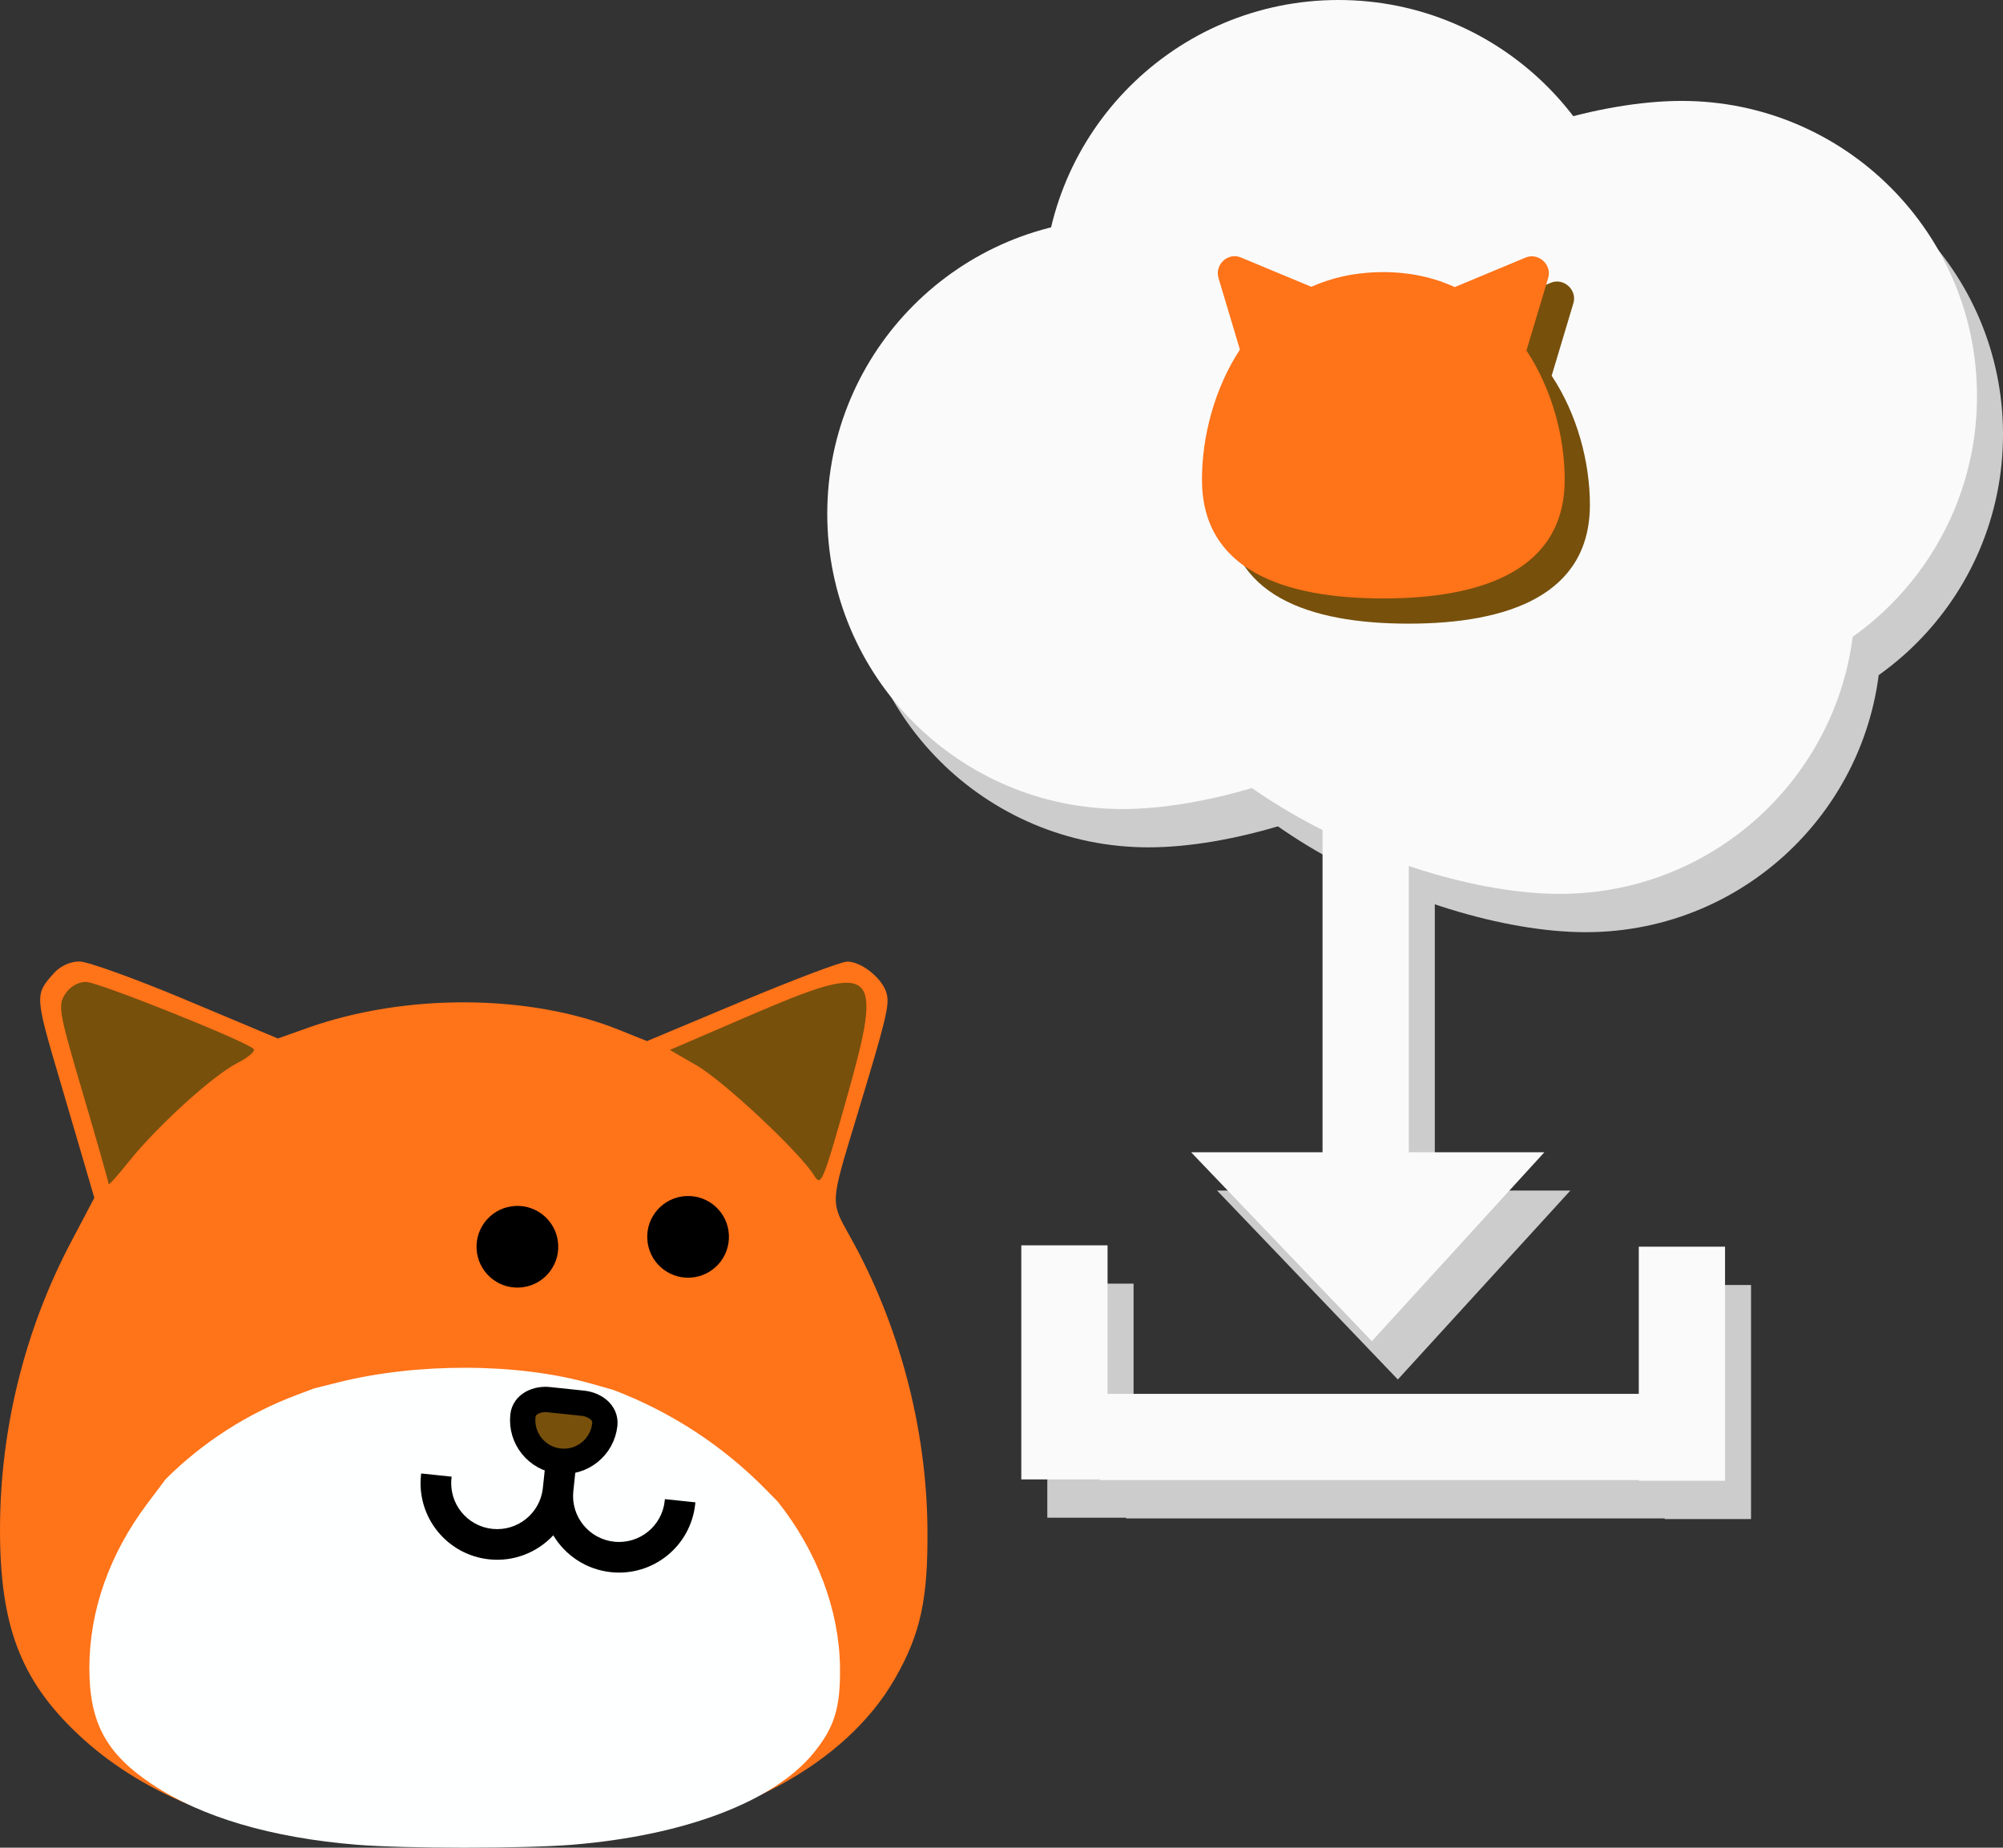 <svg version="1.1" xmlns="http://www.w3.org/2000/svg" xmlns:xlink="http://www.w3.org/1999/xlink" width="197.75" height="182.452" viewBox="0,0,197.75,182.452"><rect x="0" y="0" width="197.75" height="182.452" fill="#333333" stroke="none"/><g transform="translate(-79.524,-228.774)"><g data-paper-data="{&quot;isPaintingLayer&quot;:true}" stroke-linecap="butt" stroke-linejoin="miter" stroke-miterlimit="10" stroke-dasharray="" stroke-dashoffset="0" style="mix-blend-mode: normal"><g fill="#cccccc" fill-rule="nonzero" stroke="none" stroke-width="0"><g><path d="M185.087,261.706c0,-16.098 13.05,-29.149 29.149,-29.149c16.098,0 29.149,13.05 29.149,29.149c0,16.098 -13.05,42.866 -29.149,42.866c-16.098,0 -29.149,-26.767 -29.149,-42.866z"/><path d="M192.913,312.446c-16.098,0 -29.149,-13.05 -29.149,-29.149c0,-16.098 13.05,-29.149 29.149,-29.149c16.098,0 42.866,13.05 42.866,29.149c0,16.098 -26.767,29.149 -42.866,29.149z"/><path d="M205.26,271.671c0,-16.098 26.767,-29.149 42.866,-29.149c16.098,0 29.149,13.05 29.149,29.149c0,16.098 -13.05,29.149 -29.149,29.149c-16.098,0 -42.866,-13.05 -42.866,-29.149z" data-paper-data="{&quot;index&quot;:null}"/><path d="M193.228,291.675c0,-16.098 26.767,-29.149 42.866,-29.149c16.098,0 29.149,13.05 29.149,29.149c0,16.098 -13.05,29.149 -29.149,29.149c-16.098,0 -42.866,-13.05 -42.866,-29.149z" data-paper-data="{&quot;index&quot;:null}"/></g><path d="M212.662,353.64v-54.339h8.516v54.339z"/><path d="M199.686,346.34h34.874l-17.032,18.654z"/><path d="M190.695,370.197h54.339v8.516h-54.339z"/><path d="M191.437,355.529v23.114h-8.516v-23.114z"/><path d="M252.398,355.663v23.114h-8.516v-23.114z"/></g><g fill="#fafafa" fill-rule="nonzero" stroke="none" stroke-width="0"><g><path d="M182.52,257.923c0,-16.098 13.05,-29.149 29.149,-29.149c16.098,0 29.149,13.05 29.149,29.149c0,16.098 -13.05,42.866 -29.149,42.866c-16.098,0 -29.149,-26.767 -29.149,-42.866z"/><path d="M190.346,308.663c-16.098,0 -29.149,-13.05 -29.149,-29.149c0,-16.098 13.05,-29.149 29.149,-29.149c16.098,0 42.866,13.05 42.866,29.149c0,16.098 -26.767,29.149 -42.866,29.149z"/><path d="M202.693,267.888c0,-16.098 26.767,-29.149 42.866,-29.149c16.098,0 29.149,13.05 29.149,29.149c0,16.098 -13.05,29.149 -29.149,29.149c-16.098,0 -42.866,-13.05 -42.866,-29.149z" data-paper-data="{&quot;index&quot;:null}"/><path d="M190.662,287.892c0,-16.098 26.767,-29.149 42.866,-29.149c16.098,0 29.149,13.05 29.149,29.149c0,16.098 -13.05,29.149 -29.149,29.149c-16.098,0 -42.866,-13.05 -42.866,-29.149z" data-paper-data="{&quot;index&quot;:null}"/></g><path d="M210.095,349.856v-54.339h8.516v54.339z"/><path d="M197.119,342.557h34.874l-17.032,18.654z"/><path d="M188.128,366.413h54.339v8.516h-54.339z"/><path d="M188.87,351.746v23.114h-8.516v-23.114z"/><path d="M249.832,351.88v23.114h-8.516v-23.114z"/></g><path d="M97.893,327.518l9.062,3.802l2.946,-1.046c9.667,-3.432 21.904,-3.357 30.724,0.188l2.777,1.116l9.345,-3.917c5.14,-2.154 9.825,-3.923 10.411,-3.932c1.421,-0.018 3.538,1.699 3.907,3.171c0.288,1.145 -0.039,2.481 -2.978,12.192c-2.635,8.705 -2.612,8.257 -0.581,11.897c4.794,8.594 7.488,18.786 7.582,28.687c0.067,7.021 -0.672,10.436 -3.22,14.873c-4.847,8.445 -15.745,14.331 -29.471,15.919c-5.844,0.677 -20.378,0.676 -26.232,-0.001c-10.409,-1.203 -18.928,-4.77 -24.943,-10.445c-5.682,-5.36 -7.721,-10.749 -7.697,-20.346c0.025,-9.829 2.451,-19.608 7.01,-28.256l2.302,-4.366l-1.091,-3.73c-0.6,-2.05 -1.66,-5.657 -2.353,-8.014c-2.439,-8.28 -2.442,-8.332 -0.526,-10.461c0.616,-0.684 1.605,-1.135 2.493,-1.135c0.809,0 5.55,1.711 10.534,3.802z" fill="#ff7319" fill-rule="evenodd" stroke="none" stroke-width="1"/><path d="M137.8,365.379l2.247,0.635c5.701,2.158 10.864,5.532 15.129,9.888l1.142,1.166c3.881,4.894 6.061,10.697 6.137,16.335c0.054,3.999 -0.545,5.942 -2.607,8.47c-3.923,4.809 -12.744,8.16 -23.853,9.065c-4.729,0.385 -16.493,0.384 -21.231,-0.001c-8.424,-0.685 -15.318,-2.716 -20.187,-5.947c-4.599,-3.052 -6.25,-6.121 -6.23,-11.586c0.019,-5.597 1.983,-11.165 5.673,-16.09l1.864,-2.486c3.672,-3.65 8.076,-6.48 12.922,-8.304l1.743,-0.656l2.384,-0.595c7.824,-1.955 17.728,-1.912 24.867,0.107z" fill="#feffff" fill-rule="nonzero" stroke="none" stroke-width="1"/><path d="M163.078,337.351c-2.331,8.255 -2.49,8.625 -3.192,7.482c-1.388,-2.257 -8.911,-9.307 -11.575,-10.845l-2.659,-1.535l7.715,-3.325c12.815,-5.524 13.443,-4.993 9.71,8.223z" fill="#77500c" fill-rule="nonzero" stroke="none" stroke-width="1"/><path d="M88.017,325.733c1.157,0 15.497,5.729 16.534,6.606c0.242,0.203 -0.489,0.844 -1.621,1.422c-2.413,1.231 -7.981,6.304 -10.746,9.789c-1.065,1.342 -1.935,2.304 -1.935,2.136c0,-0.167 -1.143,-4.184 -2.54,-8.927c-2.382,-8.088 -2.49,-8.699 -1.753,-9.825c0.485,-0.741 1.275,-1.202 2.061,-1.202z" fill="#77500c" fill-rule="nonzero" stroke="none" stroke-width="1"/><path d="M126.576,352.083c-0.109,-2.225 1.607,-4.117 3.832,-4.225c2.225,-0.109 4.117,1.607 4.225,3.832c0.109,2.225 -1.607,4.117 -3.832,4.225c-2.225,0.109 -4.117,-1.607 -4.225,-3.832z" fill="#000000" fill-rule="nonzero" stroke="none" stroke-width="1"/><path d="M143.428,351.105c-0.109,-2.225 1.607,-4.117 3.832,-4.225c2.225,-0.109 4.117,1.607 4.225,3.832c0.109,2.225 -1.607,4.117 -3.832,4.225c-2.225,0.109 -4.117,-1.607 -4.225,-3.832z" fill="#000000" fill-rule="nonzero" stroke="none" stroke-width="1"/><path d="M136.145,375.857l0.003,0c-0.006,0.039 -0.01,0.077 -0.015,0.116l-0.003,0.025l-0.003,0.026l-0.003,0.025l-0.003,0.026c-0.233,2.471 1.567,4.676 4.042,4.937c2.492,0.263 4.725,-1.545 4.988,-4.037c0.006,-0.056 0.011,-0.112 0.015,-0.167l3.01,0.317c-0.004,0.055 -0.01,0.111 -0.016,0.167c-0.438,4.153 -4.159,7.166 -8.313,6.728c-2.46,-0.259 -4.52,-1.671 -5.7,-3.641c-1.565,1.682 -3.873,2.633 -6.333,2.374c-4.154,-0.438 -7.166,-4.16 -6.728,-8.313c0.006,-0.056 0.013,-0.112 0.019,-0.167l3.01,0.317c-0.007,0.055 -0.015,0.111 -0.02,0.167c-0.263,2.492 1.545,4.725 4.037,4.988c2.477,0.261 4.697,-1.522 4.983,-3.99l0,-0.001l0.005,-0.046l0.005,-0.047l0,-0.001c0.004,-0.039 0.007,-0.08 0.01,-0.119l0.003,0l0.275,-2.614l3.008,0.317z" fill="#000000" fill-rule="evenodd" stroke="none" stroke-width="1"/><path d="M137.065,367.338c1.179,0.124 2.296,0.919 2.171,2.098v0c-0.235,2.233 -2.237,3.853 -4.47,3.617c-2.233,-0.235 -3.853,-2.236 -3.617,-4.469v0c0.124,-1.179 1.382,-1.723 2.561,-1.599z" fill="#77500c" fill-rule="evenodd" stroke="#000000" stroke-width="2.5"/><path d="M236.49,278.62c0,8.874 -8.024,11.737 -17.905,11.737c-9.881,0 -17.905,-2.832 -17.905,-11.737c0,-4.185 1.196,-8.937 3.745,-12.839l-2.108,-7.049c-0.409,-1.353 0.944,-2.58 2.203,-2.045l6.954,2.895c2.045,-0.913 4.405,-1.448 7.112,-1.448c2.643,0 5.003,0.535 7.049,1.479l7.017,-2.926c1.259,-0.503 2.612,0.724 2.203,2.045l-2.14,7.143c2.549,3.839 3.776,8.591 3.776,12.744z" fill="#77500c" fill-rule="nonzero" stroke="none" stroke-width="0"/><path d="M234.001,276.131c0,8.874 -8.024,11.737 -17.905,11.737c-9.881,0 -17.905,-2.832 -17.905,-11.737c0,-4.185 1.196,-8.937 3.745,-12.839l-2.108,-7.049c-0.409,-1.353 0.944,-2.58 2.203,-2.045l6.954,2.895c2.045,-0.913 4.405,-1.448 7.112,-1.448c2.643,0 5.003,0.535 7.049,1.479l7.017,-2.926c1.259,-0.503 2.612,0.724 2.203,2.045l-2.14,7.143c2.549,3.839 3.776,8.591 3.776,12.744z" fill="#ff7319" fill-rule="nonzero" stroke="none" stroke-width="0"/></g></g></svg>